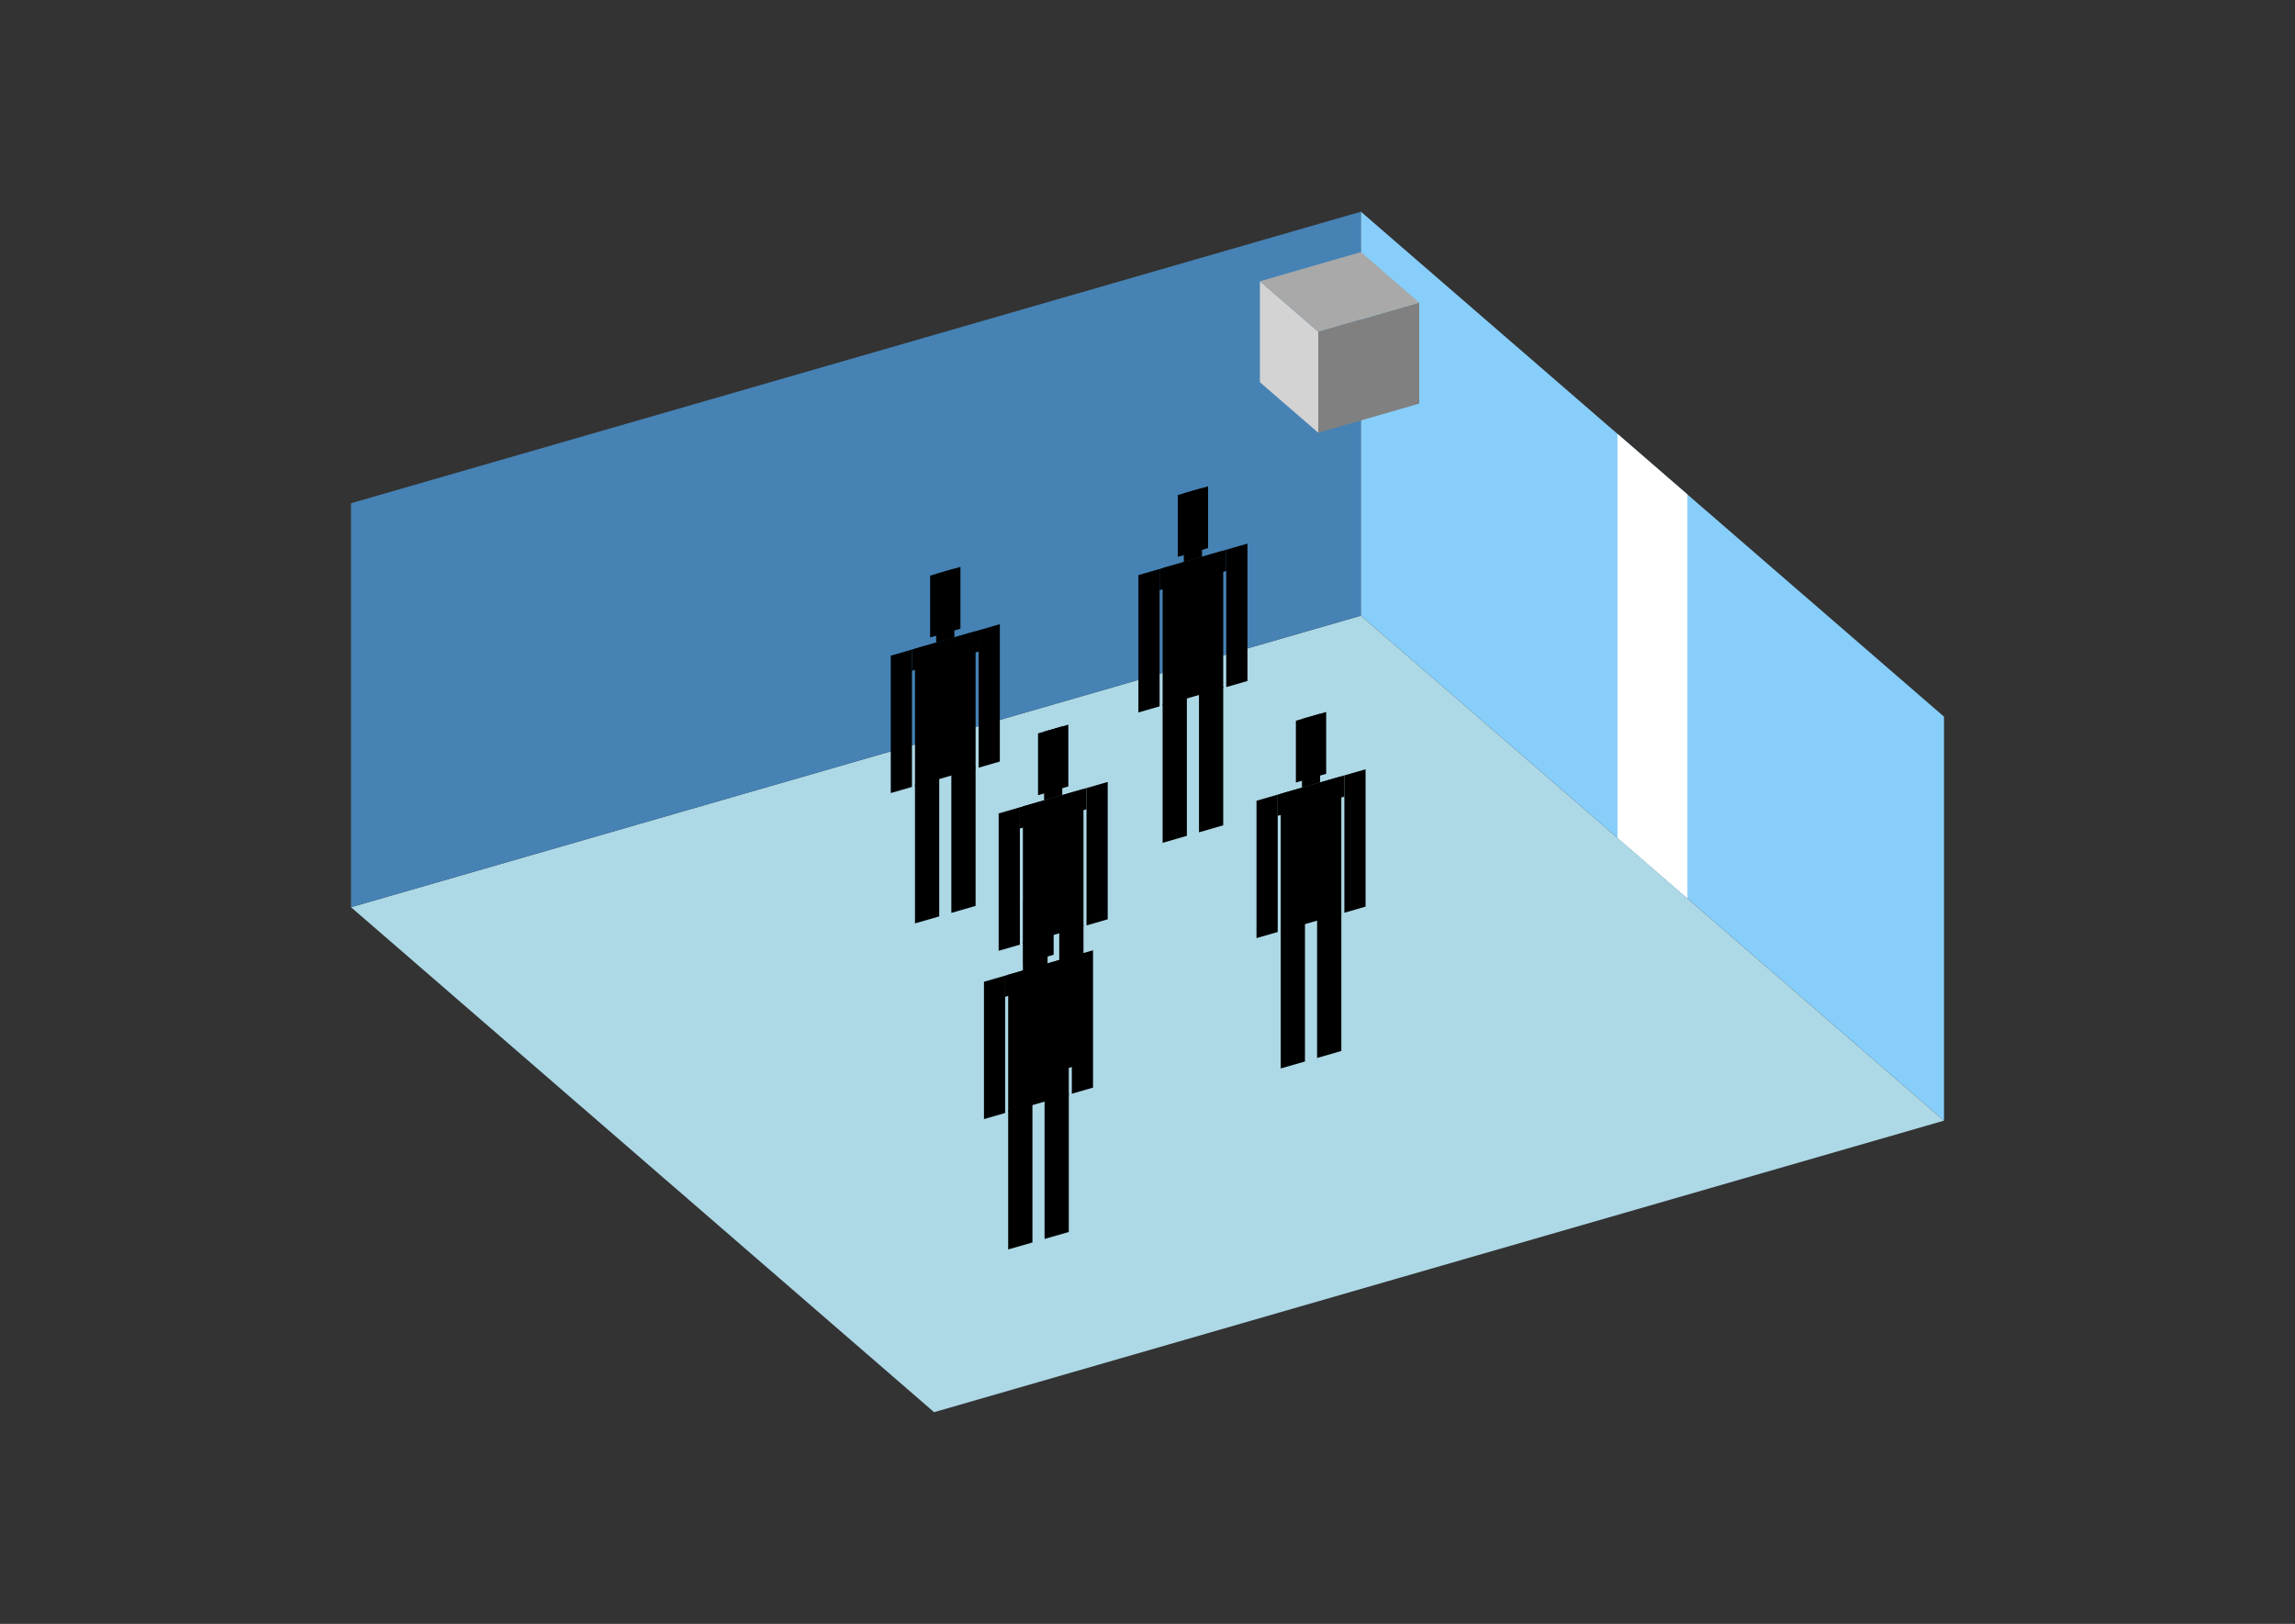 <?xml version="1.0" encoding="UTF-8"?>
<svg
  xmlns="http://www.w3.org/2000/svg"
  width="848"
  height="600"
  style="background-color:white"
>
  <rect width="100%" height="100%" fill="#333333" stroke="none"/>
  <polygon fill="lightblue" points="345.142,521.782 129.699,335.203 502.858,227.481 718.301,414.061" />
  <polygon fill="steelblue" points="129.699,335.203 129.699,185.939 502.858,78.218 502.858,227.481" />
  <polygon fill="lightskyblue" points="718.301,414.061 718.301,264.797 502.858,78.218 502.858,227.481" />
  <polygon fill="white" points="623.506,331.966 623.506,182.702 597.653,160.313 597.653,309.576" />
  <polygon fill="grey" points="487.086,159.89 487.086,122.574 524.402,111.802 524.402,149.118" />
  <polygon fill="lightgrey" points="487.086,159.89 487.086,122.574 465.542,103.916 465.542,141.232" />
  <polygon fill="darkgrey" points="487.086,122.574 465.542,103.916 502.858,93.144 524.402,111.802" />
  <polygon fill="hsl(360.0,50.0%,70.716%)" points="429.59,311.409 429.59,260.152 438.546,257.566 438.546,308.823" />
  <polygon fill="hsl(360.0,50.0%,70.716%)" points="451.979,304.946 451.979,253.688 443.023,256.274 443.023,307.531" />
  <polygon fill="hsl(360.0,50.0%,70.716%)" points="420.634,263.245 420.634,212.495 428.47,210.233 428.47,260.982" />
  <polygon fill="hsl(360.0,50.0%,70.716%)" points="453.099,253.873 453.099,203.123 460.935,200.861 460.935,251.611" />
  <polygon fill="hsl(360.0,50.0%,70.716%)" points="428.47,218.069 428.47,210.233 453.099,203.123 453.099,210.959" />
  <polygon fill="hsl(360.0,50.0%,70.716%)" points="429.59,260.659 429.59,209.91 451.979,203.446 451.979,254.196" />
  <polygon fill="hsl(360.0,50.0%,70.716%)" points="435.187,205.756 435.187,182.919 446.382,179.687 446.382,202.525" />
  <polygon fill="hsl(360.0,50.0%,70.716%)" points="437.426,207.647 437.426,182.273 444.143,180.334 444.143,205.708" />
  <polygon fill="hsl(360.0,50.0%,70.042%)" points="338.09,341.178 338.09,289.921 347.046,287.336 347.046,338.593" />
  <polygon fill="hsl(360.0,50.0%,70.042%)" points="360.48,334.715 360.48,283.458 351.524,286.043 351.524,337.3" />
  <polygon fill="hsl(360.0,50.0%,70.042%)" points="329.134,293.014 329.134,242.264 336.971,240.002 336.971,290.752" />
  <polygon fill="hsl(360.0,50.0%,70.042%)" points="361.599,283.642 361.599,232.892 369.435,230.63 369.435,281.38" />
  <polygon fill="hsl(360.0,50.0%,70.042%)" points="336.971,247.838 336.971,240.002 361.599,232.892 361.599,240.729" />
  <polygon fill="hsl(360.0,50.0%,70.042%)" points="338.09,290.429 338.09,239.679 360.48,233.216 360.48,283.965" />
  <polygon fill="hsl(360.0,50.0%,70.042%)" points="343.687,235.526 343.687,212.688 354.882,209.457 354.882,232.294" />
  <polygon fill="hsl(360.0,50.0%,70.042%)" points="345.926,237.417 345.926,212.042 352.643,210.103 352.643,235.478" />
  <polygon fill="hsl(360.0,50.0%,56.014%)" points="377.956,399.464 377.956,348.207 386.911,345.621 386.911,396.878" />
  <polygon fill="hsl(360.0,50.0%,56.014%)" points="400.345,393 400.345,341.743 391.389,344.329 391.389,395.586" />
  <polygon fill="hsl(360.0,50.0%,56.014%)" points="369,351.299 369,300.55 376.836,298.288 376.836,349.037" />
  <polygon fill="hsl(360.0,50.0%,56.014%)" points="401.465,341.928 401.465,291.178 409.301,288.916 409.301,339.665" />
  <polygon fill="hsl(360.0,50.0%,56.014%)" points="376.836,306.124 376.836,298.288 401.465,291.178 401.465,299.014" />
  <polygon fill="hsl(360.0,50.0%,56.014%)" points="377.956,348.714 377.956,297.964 400.345,291.501 400.345,342.251" />
  <polygon fill="hsl(360.0,50.0%,56.014%)" points="383.553,293.811 383.553,270.974 394.748,267.742 394.748,290.579" />
  <polygon fill="hsl(360.0,50.0%,56.014%)" points="385.792,295.702 385.792,270.327 392.509,268.388 392.509,293.763" />
  <polygon fill="hsl(360.0,50.0%,51.427%)" points="473.229,394.783 473.229,343.526 482.185,340.941 482.185,392.198" />
  <polygon fill="hsl(360.0,50.0%,51.427%)" points="495.619,388.32 495.619,337.063 486.663,339.648 486.663,390.905" />
  <polygon fill="hsl(360.0,50.0%,51.427%)" points="464.273,346.619 464.273,295.869 472.11,293.607 472.11,344.357" />
  <polygon fill="hsl(360.0,50.0%,51.427%)" points="496.738,337.247 496.738,286.497 504.574,284.235 504.574,334.985" />
  <polygon fill="hsl(360.0,50.0%,51.427%)" points="472.11,301.443 472.11,293.607 496.738,286.497 496.738,294.334" />
  <polygon fill="hsl(360.0,50.0%,51.427%)" points="473.229,344.033 473.229,293.284 495.619,286.82 495.619,337.57" />
  <polygon fill="hsl(360.0,50.0%,51.427%)" points="478.826,289.13 478.826,266.293 490.021,263.062 490.021,285.899" />
  <polygon fill="hsl(360.0,50.0%,51.427%)" points="481.065,291.022 481.065,265.647 487.782,263.708 487.782,289.083" />
  <polygon fill="hsl(360.0,50.0%,43.829%)" points="372.528,461.655 372.528,410.398 381.484,407.813 381.484,459.07" />
  <polygon fill="hsl(360.0,50.0%,43.829%)" points="394.917,455.192 394.917,403.935 385.962,406.52 385.962,457.777" />
  <polygon fill="hsl(360.0,50.0%,43.829%)" points="363.572,413.491 363.572,362.741 371.408,360.479 371.408,411.229" />
  <polygon fill="hsl(360.0,50.0%,43.829%)" points="396.037,404.119 396.037,353.37 403.873,351.107 403.873,401.857" />
  <polygon fill="hsl(360.0,50.0%,43.829%)" points="371.408,368.316 371.408,360.479 396.037,353.37 396.037,361.206" />
  <polygon fill="hsl(360.0,50.0%,43.829%)" points="372.528,410.906 372.528,360.156 394.917,353.693 394.917,404.442" />
  <polygon fill="hsl(360.0,50.0%,43.829%)" points="378.125,356.003 378.125,333.165 389.32,329.934 389.32,352.771" />
  <polygon fill="hsl(360.0,50.0%,43.829%)" points="380.364,357.894 380.364,332.519 387.081,330.58 387.081,355.955" />
</svg>
